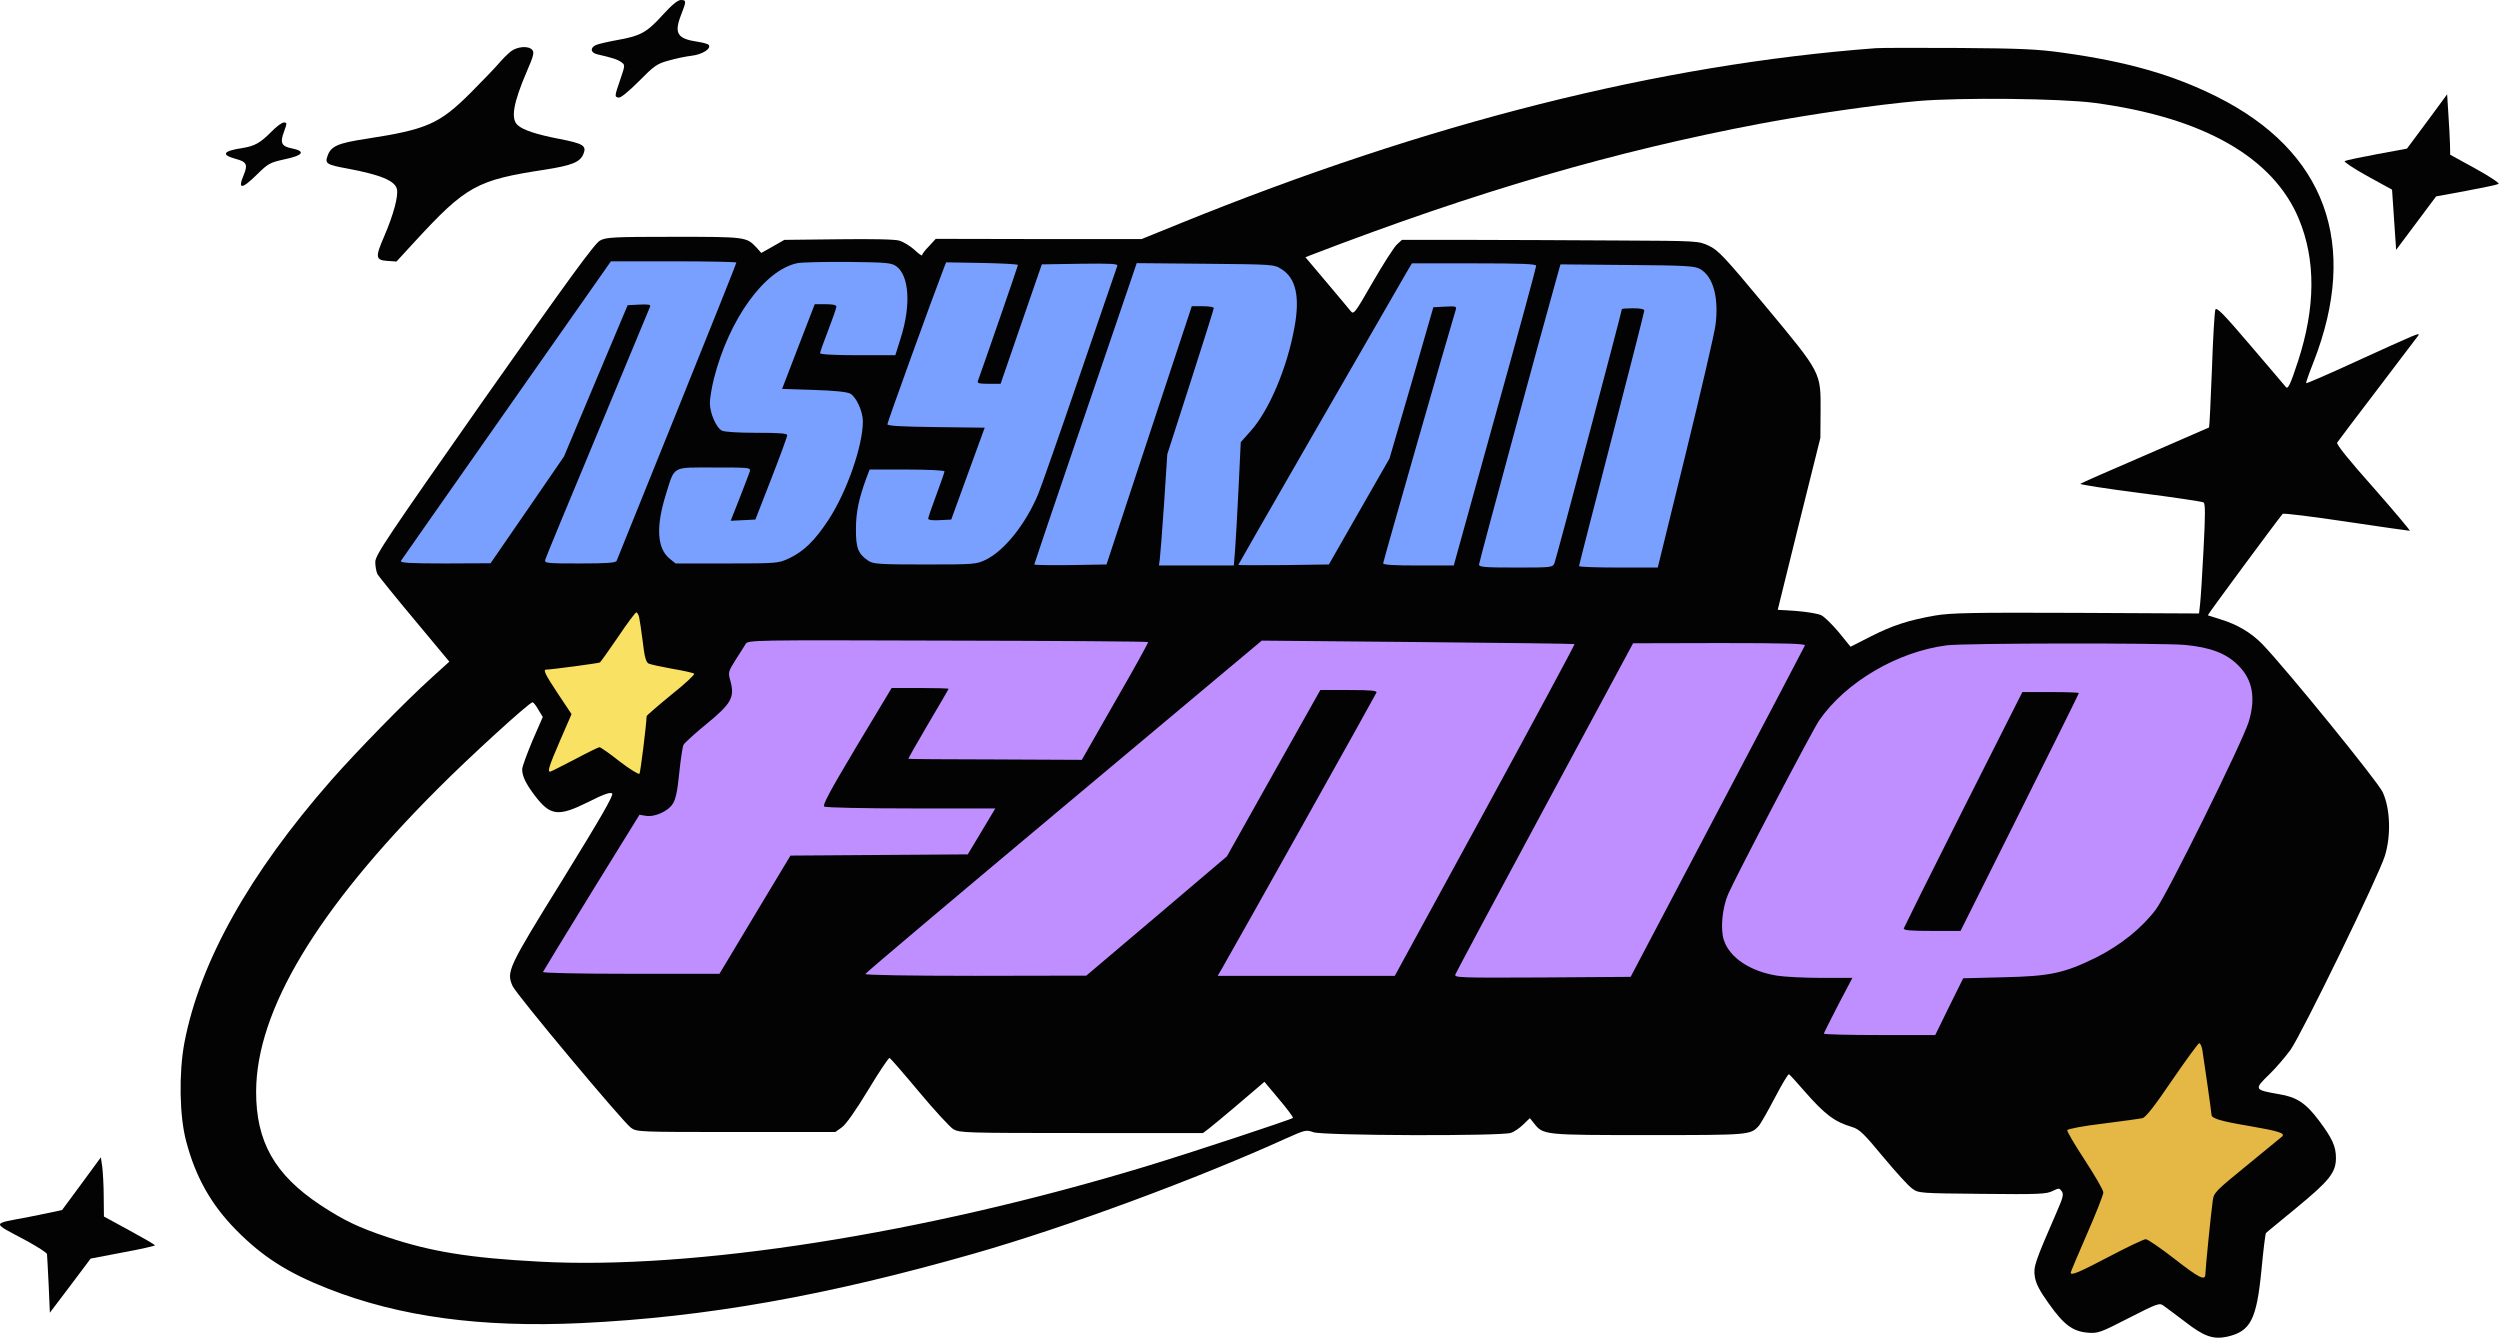 <svg width="586" height="314" viewBox="0 0 586 314" fill="none" xmlns="http://www.w3.org/2000/svg">
<path d="M91 132.5L142.5 58H174L177 64L185 58H209L216.5 65L221 58L302 60L315.5 82L328.5 59.5L392 58.5L402.5 62L407 77.5L395.5 139.5L315.5 138.5L181 136.5H113.5L91 132.5Z" fill="#7AA0FF"/>
<path d="M173 148H270.5L424 147L430 157.5L456.5 147L509.959 147.5L510 147.5H510.5C524.127 148.606 529.821 152.579 535.5 167.5L516 210.5C507.597 221.279 501.871 226.203 488.5 231.5H463.5L457 245.5H423.5L428 231.5L129 230.5L123.5 229.5L144.5 196L155.5 177L166.5 158.5L173 148Z" fill="#C08FFF"/>
<path d="M138 152.5L147 141H150.5L153.5 153.5L163.5 155L165.5 158L153.5 168.5L152.5 181L150.5 184.5L139 178.5L129.5 184.5L125.5 181.5L131 168.5L124 155L138 152.5Z" fill="#F9E164"/>
<path d="M522 259L516.5 242L502 259L482 264L489 279L482 299L485.5 301L503 293.5L515.5 303.5H519.5L523 281.5L537.5 268V263L522 259Z" fill="#E5B845"/>
<path d="M155.3 3.541C151.618 7.609 150.135 8.422 144.731 9.379C142.579 9.762 140.331 10.288 139.758 10.528C138.275 11.15 138.371 12.346 139.997 12.729C143.536 13.542 144.731 13.925 145.592 14.547C146.548 15.217 146.548 15.265 145.401 18.615C144.014 22.682 144.014 22.682 145.018 22.874C145.496 22.969 147.361 21.438 149.753 19.046C153.291 15.457 154.009 14.93 156.687 14.212C158.313 13.734 160.8 13.207 162.139 13.064C164.578 12.777 166.73 11.437 166.156 10.575C166.06 10.336 164.912 10.001 163.669 9.81C158.695 9.092 157.93 7.848 159.7 3.35C160.895 0.287 160.895 6.71128e-05 159.604 6.71128e-05C158.839 6.71128e-05 157.452 1.196 155.3 3.541Z" fill="#030303"/>
<path d="M119.72 12.059C118.954 12.681 117.711 13.925 116.946 14.834C116.181 15.743 113.168 18.902 110.251 21.821C102.934 29.094 100.064 30.339 85.813 32.54C79.213 33.545 77.54 34.263 76.775 36.559C76.105 38.33 76.583 38.617 81.27 39.478C89.209 40.962 92.556 42.35 93.034 44.312C93.417 45.891 92.269 50.245 90.069 55.366C87.917 60.294 88.013 60.964 90.787 61.156L92.939 61.299L97.243 56.61C109.294 43.546 111.733 42.206 127.754 39.766C134.162 38.761 136.027 37.995 136.793 35.985C137.51 34.167 136.649 33.64 131.245 32.588C125.793 31.535 122.589 30.482 121.346 29.334C119.672 27.85 120.294 24.166 123.546 16.605C125.028 13.207 125.267 12.298 124.789 11.724C123.928 10.671 121.298 10.863 119.72 12.059Z" fill="#030303"/>
<path d="M439.704 11.293C388.868 15.121 334.732 28.759 276.436 52.447L267.589 56.036H243.486L219.335 55.988L217.757 57.71C216.848 58.62 216.131 59.577 216.131 59.816C216.131 60.055 215.318 59.481 214.362 58.572C213.357 57.663 211.779 56.706 210.871 56.418C209.818 56.084 204.51 55.988 196.524 56.084L183.85 56.227L181.172 57.758L178.446 59.29L177.347 58.045C174.955 55.509 174.812 55.509 157.93 55.509C143.918 55.509 142.053 55.605 140.666 56.371C139.423 56.993 133.206 65.558 113.503 93.552C90.691 126.092 87.965 130.112 87.965 131.739C87.965 132.744 88.204 134.036 88.491 134.61C88.826 135.136 92.7 139.969 97.195 145.329L105.325 155.091L101.308 158.728C95.186 164.231 83.565 176.146 77.635 182.893C58.41 204.81 46.789 225.578 43.203 244.528C41.911 251.514 42.055 261.611 43.633 267.497C45.833 275.871 49.468 282.331 55.302 288.265C61.519 294.582 67.449 298.362 76.966 302.094C93.656 308.65 112.737 311.234 136.266 310.134C165.486 308.746 193.798 303.721 228.565 293.768C250.086 287.595 280.166 276.493 301.4 266.875C305.895 264.865 306.134 264.769 307.856 265.391C310.151 266.205 352.044 266.348 354.196 265.535C354.914 265.296 356.253 264.386 357.066 263.573L358.596 262.09L359.553 263.286C361.753 266.061 361.753 266.061 386.381 266.061C410.197 266.061 410.293 266.061 412.302 263.86C412.732 263.334 414.406 260.415 416.032 257.304C417.658 254.194 419.14 251.706 419.332 251.801C419.523 251.897 421.149 253.667 422.966 255.773C427.701 261.18 429.996 262.951 434.061 264.147C435.831 264.674 436.835 265.631 441.378 271.134C444.295 274.627 447.356 278.025 448.217 278.599C449.699 279.699 449.986 279.699 464.668 279.843C477.867 279.986 479.732 279.891 481.119 279.173C482.602 278.455 482.697 278.455 483.271 279.221C483.749 279.891 483.606 280.656 482.171 283.91C476.911 296.017 476.624 296.879 476.958 299.223C477.198 300.85 478.058 302.525 480.258 305.588C483.749 310.517 485.854 312.096 489.392 312.383C491.736 312.574 492.31 312.383 499.005 308.937C505.557 305.588 506.178 305.348 507.087 306.018C507.661 306.401 509.909 308.124 512.156 309.799C516.556 313.244 518.756 314.01 521.96 313.34C527.555 312.096 528.942 309.368 530.09 297.644C530.52 293.05 530.999 289.174 531.142 289.031C531.238 288.887 534.537 286.207 538.363 283.049C545.967 276.78 547.545 274.866 547.545 271.421C547.545 268.693 546.685 266.827 543.528 262.616C540.515 258.596 538.363 257.161 534.298 256.491C528.273 255.438 528.273 255.39 532.051 251.706C533.533 250.27 535.685 247.734 536.881 246.107C539.559 242.326 557.588 205.288 559.023 200.599C560.505 195.766 560.266 189.497 558.497 185.669C557.349 183.18 535.972 156.909 530.377 151.071C527.747 148.344 524.447 146.382 520.525 145.185C518.947 144.707 517.608 144.276 517.512 144.228C517.369 144.133 533.916 121.785 535.064 120.445C535.255 120.254 541.95 121.067 549.889 122.264C557.875 123.46 564.618 124.417 564.857 124.417C565.049 124.417 561.271 119.919 556.393 114.368C550.558 107.812 547.593 104.128 547.832 103.745C548.071 103.41 552.328 97.715 557.349 91.159C562.371 84.556 566.675 78.909 566.866 78.622C567.248 77.904 567.009 78 551.897 84.891C545.776 87.714 540.659 89.915 540.563 89.82C540.468 89.724 541.233 87.523 542.285 84.891C553.093 57.232 545.154 35.411 519.569 22.634C509.287 17.514 498.67 14.452 483.462 12.346C477.771 11.533 473.467 11.341 459.312 11.245C449.843 11.198 441.043 11.198 439.704 11.293ZM490.971 24.118C516.412 27.515 532.816 36.847 538.842 51.298C542.859 60.964 542.763 72.066 538.65 84.699C536.833 90.25 536.259 91.447 535.733 90.633C535.494 90.346 531.812 85.991 527.46 80.919C521.147 73.502 519.521 71.875 519.282 72.593C519.091 73.071 518.708 79.436 518.469 86.757C518.182 94.079 517.895 100.156 517.799 100.204C517.704 100.252 511.008 103.171 502.831 106.712C494.701 110.205 487.862 113.22 487.623 113.411C487.432 113.555 493.744 114.56 501.635 115.564C509.526 116.569 516.221 117.574 516.508 117.766C516.939 118.005 516.939 120.733 516.508 128.772C516.221 134.658 515.839 140.448 515.695 141.644L515.456 143.798L486.714 143.654C462.372 143.558 457.303 143.654 453.621 144.276C447.356 145.377 443.626 146.573 438.365 149.253L433.774 151.598L431.048 148.248C429.518 146.429 427.701 144.611 426.935 144.228C426.218 143.845 423.588 143.415 421.149 143.223L416.701 142.936L421.675 122.79L426.696 102.644L426.744 96.423C426.792 87.236 426.983 87.571 413.975 71.923C404.267 60.247 402.785 58.667 400.585 57.615C398.098 56.466 398.098 56.466 379.208 56.371C368.83 56.323 353.192 56.227 344.441 56.227H328.611L327.416 57.328C326.746 57.95 324.211 61.922 321.772 66.132C317.564 73.454 317.325 73.789 316.607 72.928C316.177 72.401 313.642 69.339 310.917 66.132L305.991 60.294L307.33 59.768C346.21 44.838 378.395 35.459 412.828 28.951C424.496 26.75 440.23 24.501 449.508 23.687C459.503 22.826 482.984 23.065 490.971 24.118ZM172.612 61.539C172.612 61.73 166.347 77.378 158.695 96.376C151.044 115.325 144.635 131.164 144.54 131.452C144.349 131.93 142.197 132.074 135.932 132.074C128.184 132.074 127.563 132.026 127.802 131.212C127.897 130.782 133.445 117.383 140.092 101.448C146.74 85.513 152.239 72.21 152.383 71.875C152.574 71.396 152 71.301 149.896 71.396L147.122 71.54L139.662 89.245L132.201 106.999L123.593 119.536L114.985 132.026L104.321 132.074C95.904 132.074 93.704 131.93 93.991 131.452C94.182 131.164 105.325 115.229 118.763 96.088L143.201 61.252H157.93C166.012 61.252 172.612 61.395 172.612 61.539ZM210.01 62.352C213.118 64.505 213.596 71.492 211.11 79.292L209.866 83.264H201.067C195.711 83.264 192.22 83.072 192.22 82.785C192.22 82.546 193.08 80.106 194.132 77.426C195.185 74.698 196.045 72.21 196.045 71.875C196.045 71.492 195.232 71.301 193.511 71.301H190.976L187.15 81.206L183.324 91.159L190.737 91.399C195.615 91.542 198.58 91.877 199.297 92.26C200.732 93.074 202.215 96.376 202.262 98.72C202.262 104.463 198.532 115.229 194.18 121.881C190.928 126.81 188.346 129.298 184.855 130.925C182.464 132.026 182.081 132.074 170.364 132.074H158.361L156.878 130.877C154.009 128.437 153.722 123.412 156.113 115.804C158.217 109.104 157.356 109.583 167.399 109.583C175.96 109.583 176.007 109.583 175.721 110.588C175.529 111.162 174.477 113.937 173.329 116.856L171.273 122.072L174.142 121.929L177.06 121.785L180.79 112.215C182.846 106.951 184.52 102.357 184.52 102.022C184.568 101.591 182.798 101.448 177.347 101.448C173.138 101.448 169.743 101.256 169.169 100.921C167.878 100.204 166.395 96.854 166.395 94.461C166.395 93.409 166.825 90.825 167.351 88.719C170.89 74.794 179.212 63.261 186.911 61.682C187.868 61.491 193.176 61.347 198.676 61.395C207.523 61.491 208.862 61.587 210.01 62.352ZM238.608 62.113C238.608 62.352 230.143 86.805 229.235 89.245C228.996 89.82 229.426 89.963 231.721 89.963H234.543L239.373 75.942L244.203 61.969L253.194 61.826C260.272 61.73 262.089 61.826 261.898 62.304C261.802 62.639 257.785 74.267 253.051 88.097C248.316 101.974 243.916 114.464 243.342 115.852C240.377 122.886 235.452 129.059 231.052 131.212C228.9 132.265 228.374 132.313 216.848 132.313C206.184 132.313 204.701 132.217 203.554 131.452C201.162 129.872 200.589 128.437 200.636 123.939C200.636 120.063 201.306 116.904 203.075 112.071L203.841 110.061H212.592C217.422 110.061 221.392 110.253 221.392 110.492C221.392 110.683 220.531 113.172 219.479 115.995C218.427 118.771 217.566 121.307 217.566 121.594C217.566 121.881 218.618 122.025 220.244 121.929L222.97 121.785L226.891 111.018L230.813 100.252L219.383 100.108C211.157 100.012 208.001 99.821 208.001 99.438C208.001 99.007 218.331 70.391 221.296 62.687L221.774 61.491L230.191 61.634C234.83 61.73 238.608 61.922 238.608 62.113ZM300.348 63.07C303.791 65.175 304.747 69.626 303.408 76.804C301.687 86.278 297.478 96.184 293.174 101.017L290.831 103.649L290.305 114.655C290.018 120.685 289.635 127.193 289.492 129.059L289.205 132.552H280.405H271.654L271.845 131.212C271.941 130.494 272.419 124.656 272.849 118.196L273.614 106.472L279.066 89.532C282.079 80.201 284.518 72.401 284.518 72.21C284.518 71.971 283.37 71.779 281.936 71.779H279.353L269.358 102.022L259.363 132.313L250.898 132.456C246.26 132.504 242.434 132.456 242.434 132.313C242.434 132.169 246.977 118.771 252.524 102.501C258.072 86.278 263.476 70.439 264.528 67.329L266.441 61.682L282.557 61.826C298.291 61.969 298.674 61.969 300.348 63.07ZM360.079 62.304C360.079 62.639 355.775 78.574 350.418 97.715L340.758 132.552H332.485C326.842 132.552 324.211 132.409 324.211 132.026C324.211 131.643 339.515 78.191 341.236 72.593C341.476 71.827 341.236 71.731 338.75 71.875L335.976 72.018L330.859 89.772L325.694 107.477L318.568 119.919L311.49 132.313L300.874 132.456C295.039 132.504 290.257 132.504 290.257 132.409C290.257 132.265 321.485 78.048 329.759 63.74L330.954 61.73H345.493C356.827 61.73 360.079 61.874 360.079 62.304ZM398.528 63.07C401.589 64.841 402.928 69.769 402.115 76.182C401.876 78.096 398.72 91.686 395.133 106.329L388.581 133.031H379.351C374.282 133.031 370.122 132.887 370.122 132.696C370.122 132.504 373.565 119.106 377.773 102.836C381.982 86.614 385.425 73.071 385.425 72.784C385.425 72.449 384.421 72.258 382.795 72.258C381.36 72.258 380.164 72.353 380.164 72.449C380.164 73.023 364.765 131.069 364.383 131.93C363.952 133.031 363.809 133.031 355.296 133.031C347.884 133.031 346.688 132.935 346.688 132.313C346.688 131.739 361.848 75.847 365.1 64.362L365.77 61.969L381.456 62.113C395.324 62.209 397.285 62.352 398.528 63.07ZM149.8 144.611C149.944 145.233 150.326 147.817 150.661 150.401C151.044 153.894 151.426 155.187 152 155.521C152.478 155.761 154.965 156.287 157.596 156.766C160.178 157.196 162.521 157.723 162.713 157.914C162.904 158.106 160.513 160.355 157.309 162.891C154.152 165.475 151.57 167.724 151.57 167.867C151.522 169.829 150.135 180.979 149.896 181.362C149.753 181.601 147.696 180.357 145.257 178.491C142.914 176.625 140.762 175.141 140.523 175.141C140.284 175.141 137.653 176.433 134.688 178.012C131.675 179.591 129.093 180.883 128.95 180.883C128.28 180.883 128.71 179.544 131.293 173.562L133.971 167.389L130.815 162.652C127.802 158.106 127.228 156.957 128.041 156.957C129.141 156.957 140.284 155.474 140.618 155.282C140.81 155.139 142.723 152.459 144.875 149.301C146.979 146.142 148.94 143.558 149.131 143.558C149.37 143.558 149.657 144.037 149.8 144.611ZM269.119 150.497C269.215 150.593 265.771 156.861 261.42 164.374L253.577 178.108L233.3 178.012C222.157 178.012 213.023 177.917 212.927 177.869C212.879 177.773 214.983 174.088 217.566 169.686C220.196 165.236 222.348 161.551 222.348 161.455C222.348 161.36 219.335 161.264 215.701 161.264H209.005L200.78 174.95C194.419 185.621 192.746 188.731 193.224 189.066C193.606 189.306 202.741 189.497 213.596 189.497H233.3L230.095 194.856L226.843 200.264L206.04 200.407L185.285 200.551L176.964 214.38L168.643 228.258H147.887C135.645 228.258 127.18 228.066 127.276 227.827C127.371 227.588 132.488 219.213 138.658 209.164L149.896 190.98L151.331 191.22C153.435 191.602 156.639 190.167 157.739 188.348C158.409 187.296 158.839 185.142 159.222 181.123C159.556 177.964 159.987 174.998 160.226 174.567C160.465 174.136 162.904 171.887 165.678 169.638C171.464 164.901 172.229 163.417 171.225 159.685C170.651 157.627 170.651 157.483 172.373 154.756C173.377 153.225 174.429 151.502 174.764 150.975C175.338 150.018 175.816 150.018 222.109 150.162C247.838 150.21 269.023 150.353 269.119 150.497ZM369.069 150.975C369.165 151.071 359.744 168.585 348.123 189.928L326.937 228.736H306.182H285.427L286.622 226.679C289.97 220.888 322.442 162.891 322.633 162.364C322.824 161.886 321.485 161.742 316.177 161.742H309.482L298.53 181.218L287.579 200.742L271.128 214.715L254.629 228.688L228.661 228.736C212.688 228.736 202.741 228.545 202.836 228.306C202.932 228.018 223.878 210.361 249.368 189.018L295.757 150.162L332.341 150.497C352.475 150.688 369.022 150.88 369.069 150.975ZM423.062 151.31C422.918 151.645 413.688 169.255 402.498 190.454L382.221 228.975L361.513 229.119C341.954 229.215 340.854 229.167 341.141 228.401C341.332 227.923 350.753 210.265 362.135 189.162L382.795 150.784L403.072 150.736C419.092 150.736 423.253 150.88 423.062 151.31ZM512.156 151.167C518.134 151.741 521.817 153.129 524.638 155.952C528.034 159.302 528.799 163.656 527.077 169.255C525.499 174.232 507.996 209.595 505.365 213.136C502.018 217.587 497.044 221.558 491.353 224.429C483.845 228.114 480.593 228.832 469.546 229.071L460.172 229.31L456.873 235.962L453.621 242.613H440.565C433.392 242.613 427.509 242.47 427.509 242.279C427.509 242.135 429.04 239.12 430.857 235.579L434.205 229.215H426.935C422.918 229.215 418.232 228.975 416.51 228.688C410.245 227.683 405.415 224.477 404.076 220.362C403.215 217.826 403.693 212.753 405.08 209.595C406.898 205.384 424.783 171.265 426.409 168.872C432.579 159.924 444.726 152.746 456.347 151.263C460.364 150.736 506.513 150.688 512.156 151.167ZM126.176 166.336L127.228 168.059L124.789 173.658C123.498 176.768 122.398 179.735 122.398 180.309C122.398 181.936 123.211 183.611 125.315 186.434C128.997 191.267 130.815 191.507 137.94 187.966C141.623 186.099 143.105 185.621 143.488 186.004C143.87 186.387 140.81 191.698 131.962 206.054C119.002 226.966 118.668 227.731 120.15 231.129C121.011 233.091 145.927 262.903 147.887 264.339C149.227 265.344 149.8 265.344 172.516 265.344H195.806L197.337 264.243C198.293 263.573 200.636 260.223 203.506 255.486C206.04 251.275 208.288 247.925 208.527 247.973C208.718 248.069 211.827 251.61 215.414 255.917C219 260.223 222.635 264.147 223.448 264.674C224.931 265.535 226.126 265.583 253.481 265.583H281.984L283.37 264.53C284.757 263.477 293.318 256.252 295.326 254.481L296.378 253.572L299.822 257.687C301.734 259.936 303.169 261.898 303.074 262.042C302.643 262.425 278.779 270.32 268.497 273.431C216.418 289.222 162.426 297.692 126.463 295.73C110.012 294.869 101.021 293.385 90.835 289.988C83.948 287.691 80.6 286.064 75.053 282.427C64.388 275.345 59.989 267.593 60.036 255.773C60.132 236.823 74.288 213.232 102.551 184.951C109.916 177.534 124.072 164.613 124.837 164.613C125.028 164.613 125.65 165.379 126.176 166.336ZM516.221 246.059C516.604 248.404 518.373 260.798 518.373 261.276C518.373 262.185 520.525 262.807 527.364 263.956C534.251 265.152 535.781 265.631 534.872 266.444C534.585 266.683 530.903 269.698 526.647 273.191C519.234 279.221 518.899 279.556 518.66 281.518C518.23 284.485 516.939 297.644 516.939 298.649C516.939 300.324 515.504 299.606 509.622 295.012C506.417 292.524 503.405 290.466 502.974 290.466C502.496 290.466 498.67 292.285 494.414 294.534C487.288 298.266 485.375 299.08 485.375 298.314C485.375 298.123 487.097 294.055 489.201 289.222C491.305 284.437 493.027 280.034 493.027 279.508C493.027 278.982 491.066 275.584 488.723 271.995C486.332 268.358 484.467 265.152 484.562 264.913C484.658 264.626 488.388 263.908 492.884 263.382C497.379 262.807 501.587 262.233 502.209 262.09C503.022 261.85 505.031 259.266 509.191 253.141C512.443 248.404 515.265 244.528 515.504 244.528C515.743 244.528 516.078 245.245 516.221 246.059Z" fill="#030303"/>
<path d="M460.22 189.593C452.616 204.666 446.352 217.299 446.256 217.586C446.112 218.065 447.691 218.208 452.808 218.208H459.551L473.419 190.454C481.023 175.189 487.288 162.604 487.288 162.46C487.288 162.316 484.323 162.221 480.641 162.221H474.041L460.22 189.593Z" fill="#030303"/>
<path d="M568.922 28.472L564.188 34.837L557.206 36.129C553.332 36.847 549.937 37.564 549.602 37.756C549.315 37.899 551.658 39.478 554.862 41.249L560.697 44.455L561.175 51.537L561.653 58.572L566.34 52.303L571.027 46.034L578.057 44.742C581.93 44.025 585.326 43.307 585.661 43.115C585.995 42.972 583.556 41.345 580.257 39.526L574.326 36.272L574.279 33.832C574.231 32.444 574.087 29.286 573.896 26.702L573.609 22.108L568.922 28.472Z" fill="#030303"/>
<path d="M63.576 30.913C60.993 33.497 59.75 34.215 56.88 34.693C52.289 35.363 51.715 36.272 55.207 37.229C57.789 37.899 58.124 38.569 57.167 40.914C55.637 44.503 56.641 44.455 60.324 40.818C62.858 38.33 63.289 38.091 66.78 37.325C71.084 36.416 71.706 35.459 68.454 34.789C65.967 34.31 65.584 33.497 66.588 30.817C67.306 28.855 67.306 28.712 66.541 28.712C66.062 28.712 64.723 29.716 63.576 30.913Z" fill="#030303"/>
<path d="M19.148 277.403C16.661 280.752 14.605 283.576 14.557 283.623C14.557 283.671 11.018 284.389 6.762 285.25C-2.229 286.973 -2.134 286.351 6.331 290.897C8.866 292.285 11.018 293.673 11.018 293.96C11.066 294.295 11.209 297.501 11.4 301.09L11.687 307.693L16.47 301.377L21.252 295.012L28.76 293.577C32.921 292.811 36.316 292.046 36.316 291.902C36.316 291.758 33.59 290.179 30.338 288.409L24.36 285.155L24.313 280.513C24.313 277.977 24.121 274.819 23.978 273.574L23.643 271.277L19.148 277.403Z" fill="#030303"/>
</svg>
